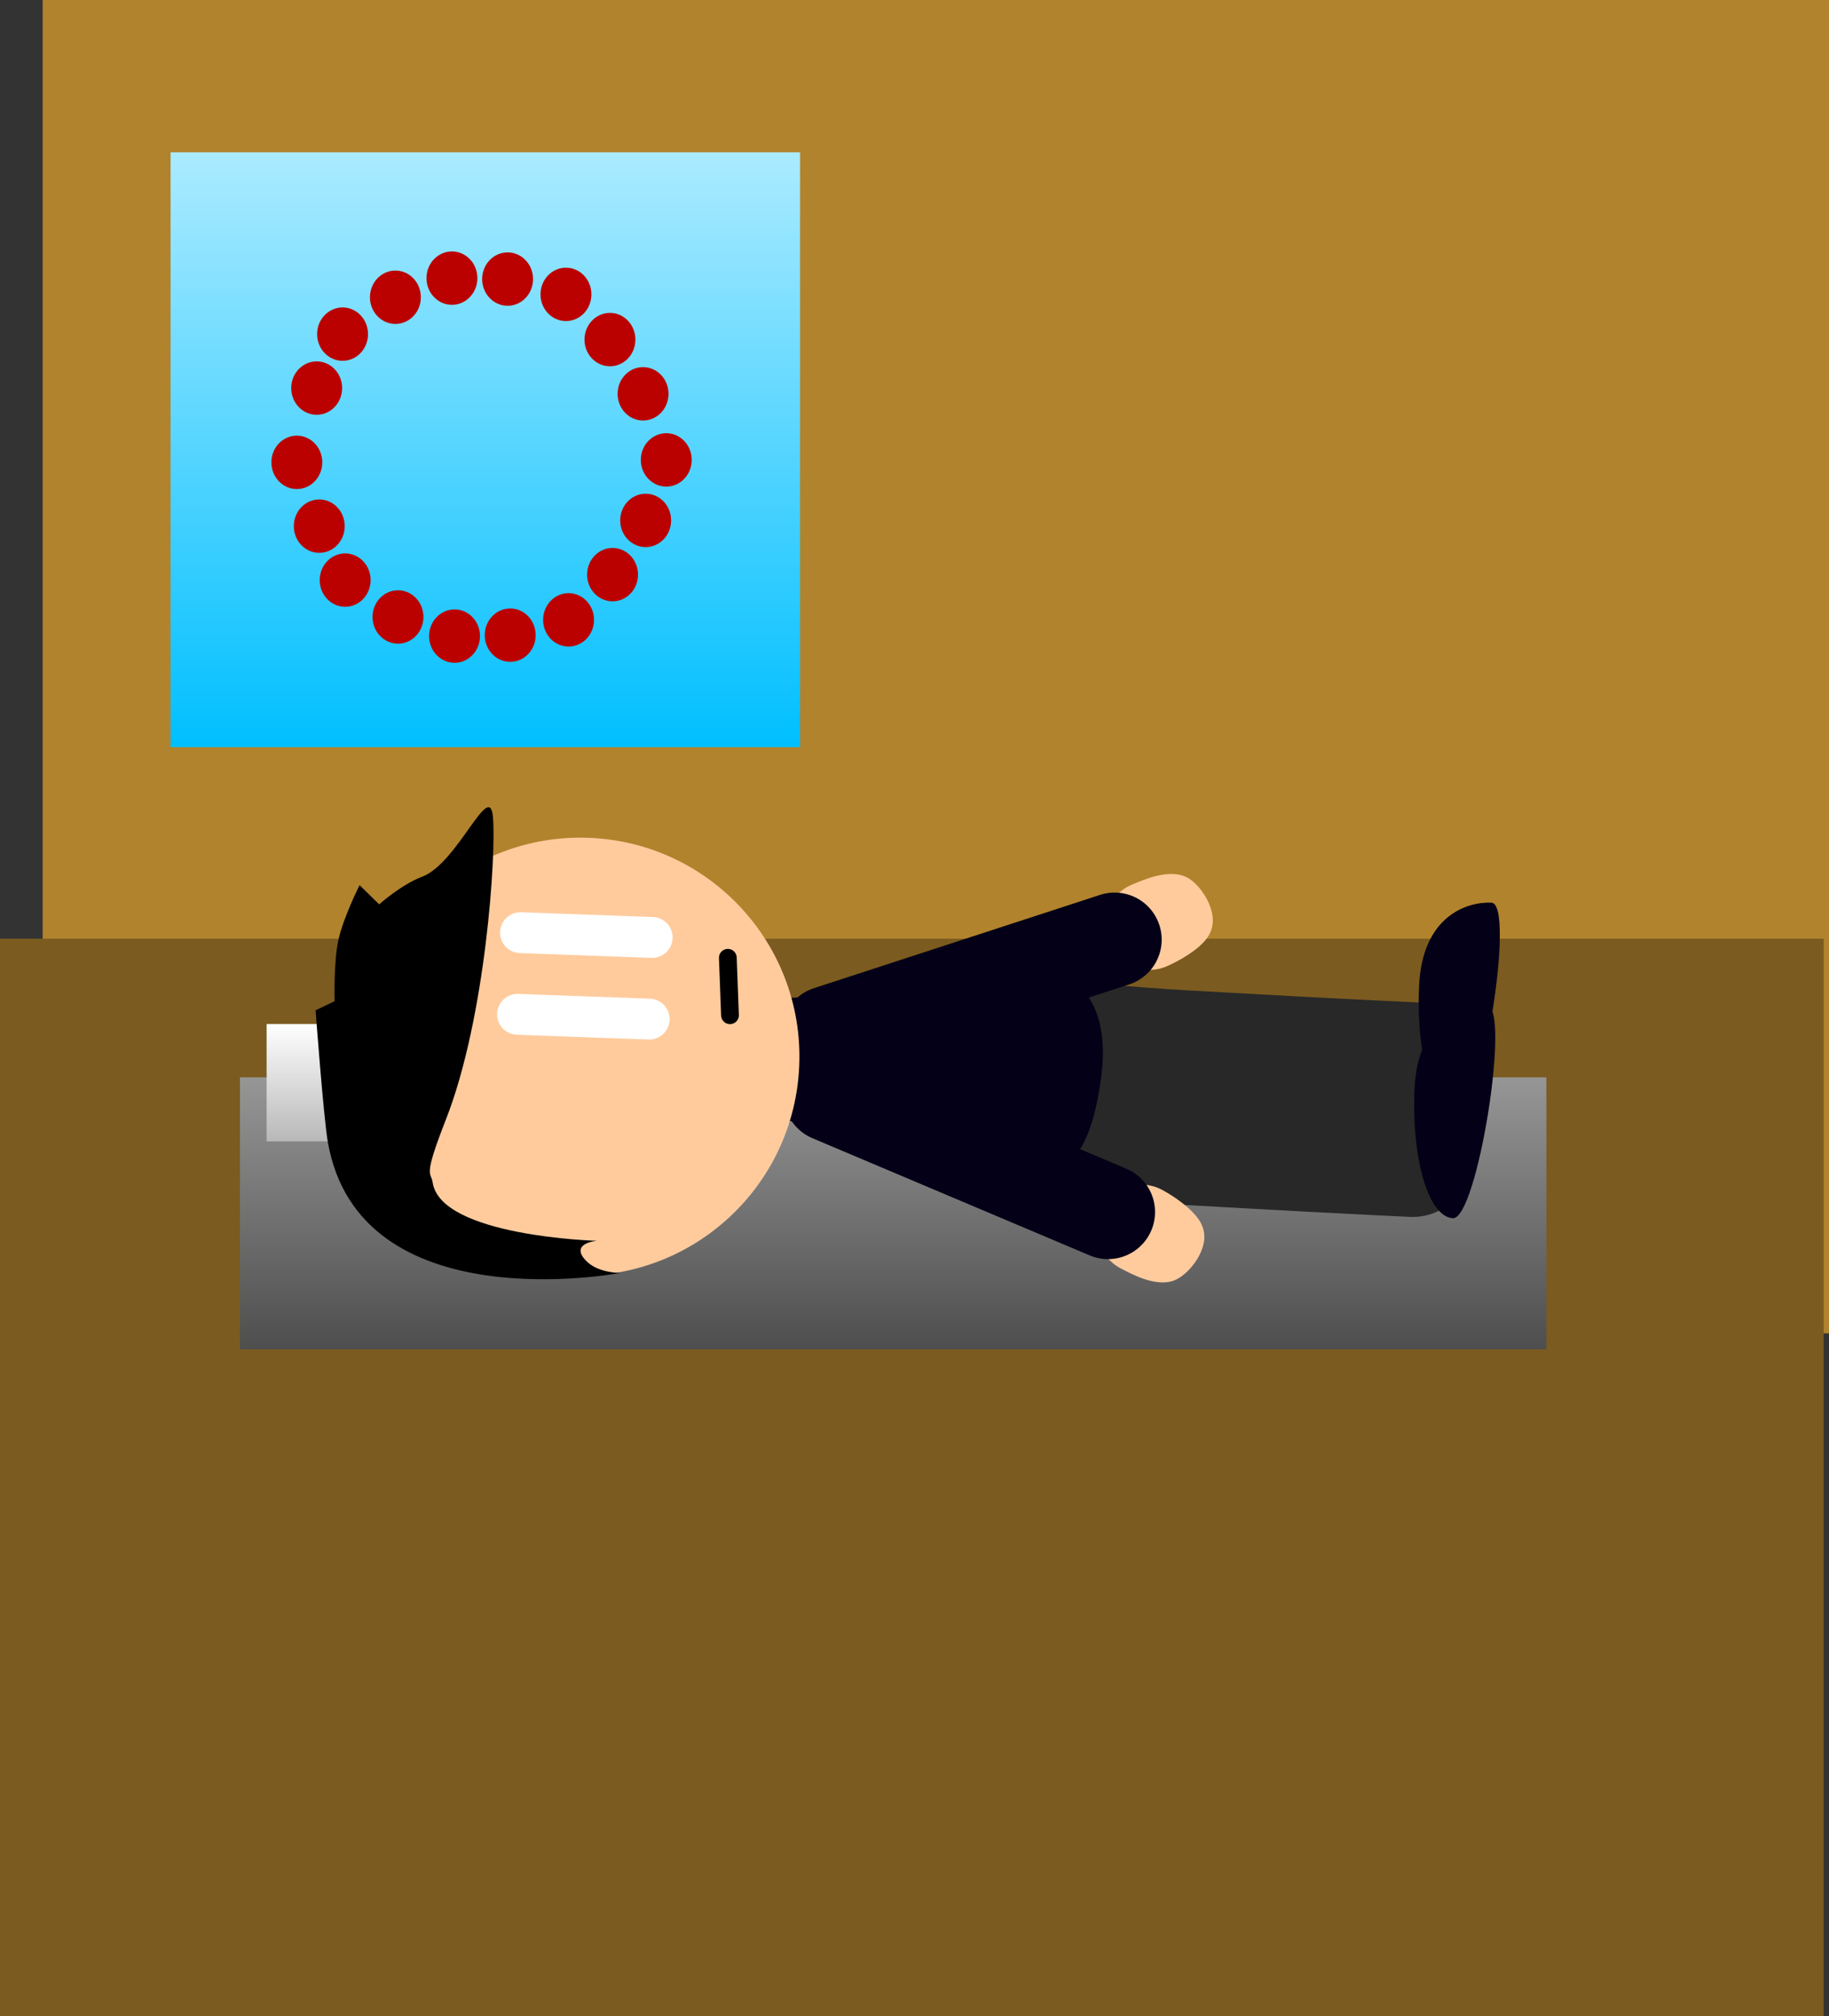 <svg version="1.1" xmlns="http://www.w3.org/2000/svg" xmlns:xlink="http://www.w3.org/1999/xlink" width="515.015" height="567.568" viewBox="0,0,515.015,567.568"><rect x="0" y="0" width="515.015" height="567.568" fill="#333333" stroke="none"/><defs><linearGradient x1="227.988" y1="295.616" x2="227.988" y2="372.192" gradientUnits="userSpaceOnUse" id="color-1"><stop offset="0" stop-color="#969696"/><stop offset="1" stop-color="#4e4e4e"/></linearGradient><linearGradient x1="117.628" y1="280.601" x2="117.628" y2="313.634" gradientUnits="userSpaceOnUse" id="color-2"><stop offset="0" stop-color="#ffffff"/><stop offset="1" stop-color="#b8b8b8"/></linearGradient><linearGradient x1="113.143" y1="35.192" x2="113.143" y2="202.657" gradientUnits="userSpaceOnUse" id="color-3"><stop offset="0" stop-color="#abebff"/><stop offset="1" stop-color="#00bfff"/></linearGradient></defs><g transform="translate(23.514,7.688)"><g data-paper-data="{&quot;isPaintingLayer&quot;:true}" fill-rule="nonzero" stroke-linejoin="miter" stroke-miterlimit="10" stroke-dasharray="" stroke-dashoffset="0" style="mix-blend-mode: normal"><path d="M-11.502,367.688v-375.375h503.003v375.375z" fill="#b1832d" stroke="none" stroke-width="0" stroke-linecap="butt"/><path d="M-23.514,559.88v-303.303h513.514v303.303z" fill="#7b5b1f" stroke="none" stroke-width="0" stroke-linecap="butt"/><path d="M44.054,372.192v-76.577h367.868v76.577z" fill="url(#color-1)" stroke="none" stroke-width="0" stroke-linecap="butt"/><path d="M51.562,313.634v-33.033h132.132v33.033z" fill="url(#color-2)" stroke="none" stroke-width="0" stroke-linecap="butt"/><g><path d="M377.49,291.376c0,0 -25.023,-1.185 -34.29,-1.696c-10.559,-0.582 -23.925,-1.32 -32.79,-1.809c-17.176,-0.947 -33.711,-2.753 -33.711,-2.753" data-paper-data="{&quot;index&quot;:null}" fill="none" stroke="#282828" stroke-width="33.5" stroke-linecap="round"/><path d="M374.232,318.163c0,0 -20.199,-0.972 -29.466,-1.483c-10.559,-0.582 -23.925,-1.32 -32.79,-1.809c-17.176,-0.947 -33.711,-2.753 -33.711,-2.753" data-paper-data="{&quot;index&quot;:null}" fill="none" stroke="#282828" stroke-width="33.5" stroke-linecap="round"/><path d="M385.614,335.26c-6.851,-0.303 -11.695,-16.594 -10.818,-36.386c0.876,-19.792 13.524,-23.8 20.375,-23.496c6.851,0.303 -2.705,60.186 -9.557,59.882z" data-paper-data="{&quot;index&quot;:null}" fill="#040017" stroke="none" stroke-width="0" stroke-linecap="butt"/><path d="M386.895,306.315c-6.851,-0.303 -11.695,-16.594 -10.818,-36.386c0.876,-19.792 13.524,-23.8 20.375,-23.496c6.851,0.303 -2.705,60.186 -9.557,59.882z" data-paper-data="{&quot;index&quot;:null}" fill="#040017" stroke="none" stroke-width="0" stroke-linecap="butt"/><path d="M303.649,327.248c3.129,1.648 8.4,5.184 10.646,8.791c2.136,3.433 1.365,6.904 -0.203,9.881c-1.357,2.577 -4.599,6.483 -8.141,7.215c-4.849,1.002 -10.421,-1.919 -13.949,-3.778c-6.105,-3.216 -8.447,-10.773 -5.231,-16.878c3.216,-6.105 10.773,-8.447 16.878,-5.231z" data-paper-data="{&quot;index&quot;:null}" fill="#ffcb9d" stroke="#000000" stroke-width="0" stroke-linecap="butt"/><path d="M288.479,333.528l-78.087,-32.998" data-paper-data="{&quot;index&quot;:null}" fill="none" stroke="#040017" stroke-width="26.5" stroke-linecap="round"/><path d="M277.228,319.584l-92.305,-13.763l-0.061,-31.851l94.203,-4.9c0,0 9.969,5.32 7.612,25.437c-2.559,21.836 -9.449,25.077 -9.449,25.077z" data-paper-data="{&quot;index&quot;:null}" fill="#040017" stroke="#000000" stroke-width="0" stroke-linecap="butt"/><path d="M304.929,264.38c-6.355,2.689 -13.687,-0.284 -16.376,-6.64c-2.689,-6.355 0.284,-13.687 6.64,-16.376c3.673,-1.554 9.471,-3.993 14.219,-2.585c3.467,1.029 6.367,5.195 7.501,7.877c1.311,3.099 1.785,6.623 -0.633,9.863c-2.542,3.405 -8.094,6.482 -11.351,7.859z" data-paper-data="{&quot;index&quot;:null}" fill="#ffcb9d" stroke="#000000" stroke-width="0" stroke-linecap="butt"/><path d="M209.748,283.117l80.597,-26.277" data-paper-data="{&quot;index&quot;:null}" fill="none" stroke="#040017" stroke-width="26.5" stroke-linecap="round"/><path d="M137.693,351.4c-34.029,-1.237 -60.612,-29.826 -59.374,-63.855c1.237,-34.029 29.826,-60.612 63.855,-59.374c34.029,1.237 60.612,29.826 59.374,63.855c-1.237,34.029 -29.826,60.612 -63.855,59.374z" data-paper-data="{&quot;index&quot;:null}" fill="#ffcb9d" stroke="#000000" stroke-width="0" stroke-linecap="butt"/><path d="M151.182,350.661c0,0 -73.616,14.117 -82.406,-36.957c-1.197,-6.958 -3.43,-36.97 -3.43,-36.97l5.364,-2.568c0,0 -0.317,-10.812 1.044,-17.145c1.362,-6.333 5.978,-15.517 5.978,-15.517l5.527,5.408c0,0 6.13,-5.533 12.102,-7.788c9.981,-3.767 18.911,-27.249 19.914,-16.977c1.002,10.272 -1.992,56.692 -13.241,85.362c-6.583,16.776 -4.16,14.606 -3.732,17.628c2.163,15.259 46.251,16.498 46.251,16.498c0,0 -7.65,0.6 -3.201,5.451c3.398,3.706 9.83,3.575 9.83,3.575z" data-paper-data="{&quot;index&quot;:null}" fill="#000000" stroke="#000000" stroke-width="0" stroke-linecap="butt"/><path d="M160.126,256.221c0,0 -12.862,-0.468 -18.97,-0.69c-6.06,-0.22 -18.108,-0.658 -18.108,-0.658" data-paper-data="{&quot;index&quot;:null}" fill="#ffffff" stroke="#ffffff" stroke-width="11.5" stroke-linecap="round"/><path d="M159.29,279.214c0,0 -12.862,-0.468 -18.97,-0.69c-6.06,-0.22 -18.108,-0.658 -18.108,-0.658" data-paper-data="{&quot;index&quot;:null}" fill="#ffffff" stroke="#ffffff" stroke-width="11.5" stroke-linecap="round"/><path d="M182.038,278.127l-0.607,-16.178" fill="none" stroke="#000000" stroke-width="5" stroke-linecap="round"/></g><path d="M24.521,202.657v-167.465h177.244v167.465z" fill="url(#color-3)" stroke="none" stroke-width="0" stroke-linecap="butt"/><g fill="#bb0000" stroke="none" stroke-width="0" stroke-linecap="butt"><path d="M104.474,163.872c3.959,0 7.168,3.365 7.168,7.515c0,4.15 -3.209,7.515 -7.168,7.515c-3.959,0 -7.168,-3.365 -7.168,-7.515c0,-4.15 3.209,-7.515 7.168,-7.515z" data-paper-data="{&quot;index&quot;:null}"/><path d="M120.15,163.605c3.959,0 7.168,3.365 7.168,7.515c0,4.15 -3.209,7.515 -7.168,7.515c-3.959,0 -7.168,-3.365 -7.168,-7.515c0,-4.15 3.209,-7.515 7.168,-7.515z" data-paper-data="{&quot;index&quot;:null}"/><path d="M88.554,158.489c3.959,0 7.168,3.365 7.168,7.515c0,4.15 -3.209,7.515 -7.168,7.515c-3.959,0 -7.168,-3.365 -7.168,-7.515c0,-4.15 3.209,-7.515 7.168,-7.515z" data-paper-data="{&quot;index&quot;:null}"/><path d="M73.68,148.107c3.959,0 7.168,3.365 7.168,7.515c0,4.15 -3.209,7.515 -7.168,7.515c-3.959,0 -7.168,-3.365 -7.168,-7.515c0,-4.15 3.209,-7.515 7.168,-7.515z" data-paper-data="{&quot;index&quot;:null}"/><path d="M136.583,159.299c3.959,0 7.168,3.365 7.168,7.515c0,4.15 -3.209,7.515 -7.168,7.515c-3.959,0 -7.168,-3.365 -7.168,-7.515c0,-4.15 3.209,-7.515 7.168,-7.515z" data-paper-data="{&quot;index&quot;:null}"/><path d="M148.969,146.571c3.959,0 7.168,3.365 7.168,7.515c0,4.15 -3.209,7.515 -7.168,7.515c-3.959,0 -7.168,-3.365 -7.168,-7.515c0,-4.15 3.209,-7.515 7.168,-7.515z" data-paper-data="{&quot;index&quot;:null}"/><path d="M158.291,131.304c3.959,0 7.168,3.365 7.168,7.515c0,4.15 -3.209,7.515 -7.168,7.515c-3.959,0 -7.168,-3.365 -7.168,-7.515c0,-4.15 3.209,-7.515 7.168,-7.515z" data-paper-data="{&quot;index&quot;:null}"/><path d="M164.097,114.269c3.959,0 7.168,3.365 7.168,7.515c0,4.15 -3.209,7.515 -7.168,7.515c-3.959,0 -7.168,-3.365 -7.168,-7.515c0,-4.15 3.209,-7.515 7.168,-7.515z" data-paper-data="{&quot;index&quot;:null}"/><path d="M66.385,132.919c3.959,0 7.168,3.365 7.168,7.515c0,4.15 -3.209,7.515 -7.168,7.515c-3.959,0 -7.168,-3.365 -7.168,-7.515c0,-4.15 3.209,-7.515 7.168,-7.515z" data-paper-data="{&quot;index&quot;:null}"/><path d="M60.066,114.96c3.959,0 7.168,3.365 7.168,7.515c0,4.15 -3.209,7.515 -7.168,7.515c-3.959,0 -7.168,-3.365 -7.168,-7.515c0,-4.15 3.209,-7.515 7.168,-7.515z" data-paper-data="{&quot;index&quot;:null}"/><path d="M96.574,70.611c0,-4.15 3.209,-7.515 7.168,-7.515c3.959,0 7.168,3.365 7.168,7.515c0,4.15 -3.209,7.515 -7.168,7.515c-3.959,0 -7.168,-3.365 -7.168,-7.515z" data-paper-data="{&quot;index&quot;:null}"/><path d="M112.25,70.878c0,-4.15 3.209,-7.515 7.168,-7.515c3.959,0 7.168,3.365 7.168,7.515c0,4.15 -3.209,7.515 -7.168,7.515c-3.959,0 -7.168,-3.365 -7.168,-7.515z" data-paper-data="{&quot;index&quot;:null}"/><path d="M80.655,75.995c0,-4.15 3.209,-7.515 7.168,-7.515c3.959,0 7.168,3.365 7.168,7.515c0,4.15 -3.209,7.515 -7.168,7.515c-3.959,0 -7.168,-3.365 -7.168,-7.515z" data-paper-data="{&quot;index&quot;:null}"/><path d="M65.78,86.376c0,-4.15 3.209,-7.515 7.168,-7.515c3.959,0 7.168,3.365 7.168,7.515c0,4.15 -3.209,7.515 -7.168,7.515c-3.959,0 -7.168,-3.365 -7.168,-7.515z" data-paper-data="{&quot;index&quot;:null}"/><path d="M128.684,75.185c0,-4.15 3.209,-7.515 7.168,-7.515c3.959,0 7.168,3.365 7.168,7.515c0,4.15 -3.209,7.515 -7.168,7.515c-3.959,0 -7.168,-3.365 -7.168,-7.515z" data-paper-data="{&quot;index&quot;:null}"/><path d="M141.069,87.913c0,-4.15 3.209,-7.515 7.168,-7.515c3.959,0 7.168,3.365 7.168,7.515c0,4.15 -3.209,7.515 -7.168,7.515c-3.959,0 -7.168,-3.365 -7.168,-7.515z" data-paper-data="{&quot;index&quot;:null}"/><path d="M150.391,103.18c0,-4.15 3.209,-7.515 7.168,-7.515c3.959,0 7.168,3.365 7.168,7.515c0,4.15 -3.209,7.515 -7.168,7.515c-3.959,0 -7.168,-3.365 -7.168,-7.515z" data-paper-data="{&quot;index&quot;:null}"/><path d="M58.486,101.564c0,-4.15 3.209,-7.515 7.168,-7.515c3.959,0 7.168,3.365 7.168,7.515c0,4.15 -3.209,7.515 -7.168,7.515c-3.959,0 -7.168,-3.365 -7.168,-7.515z" data-paper-data="{&quot;index&quot;:null}"/></g></g></g></svg>